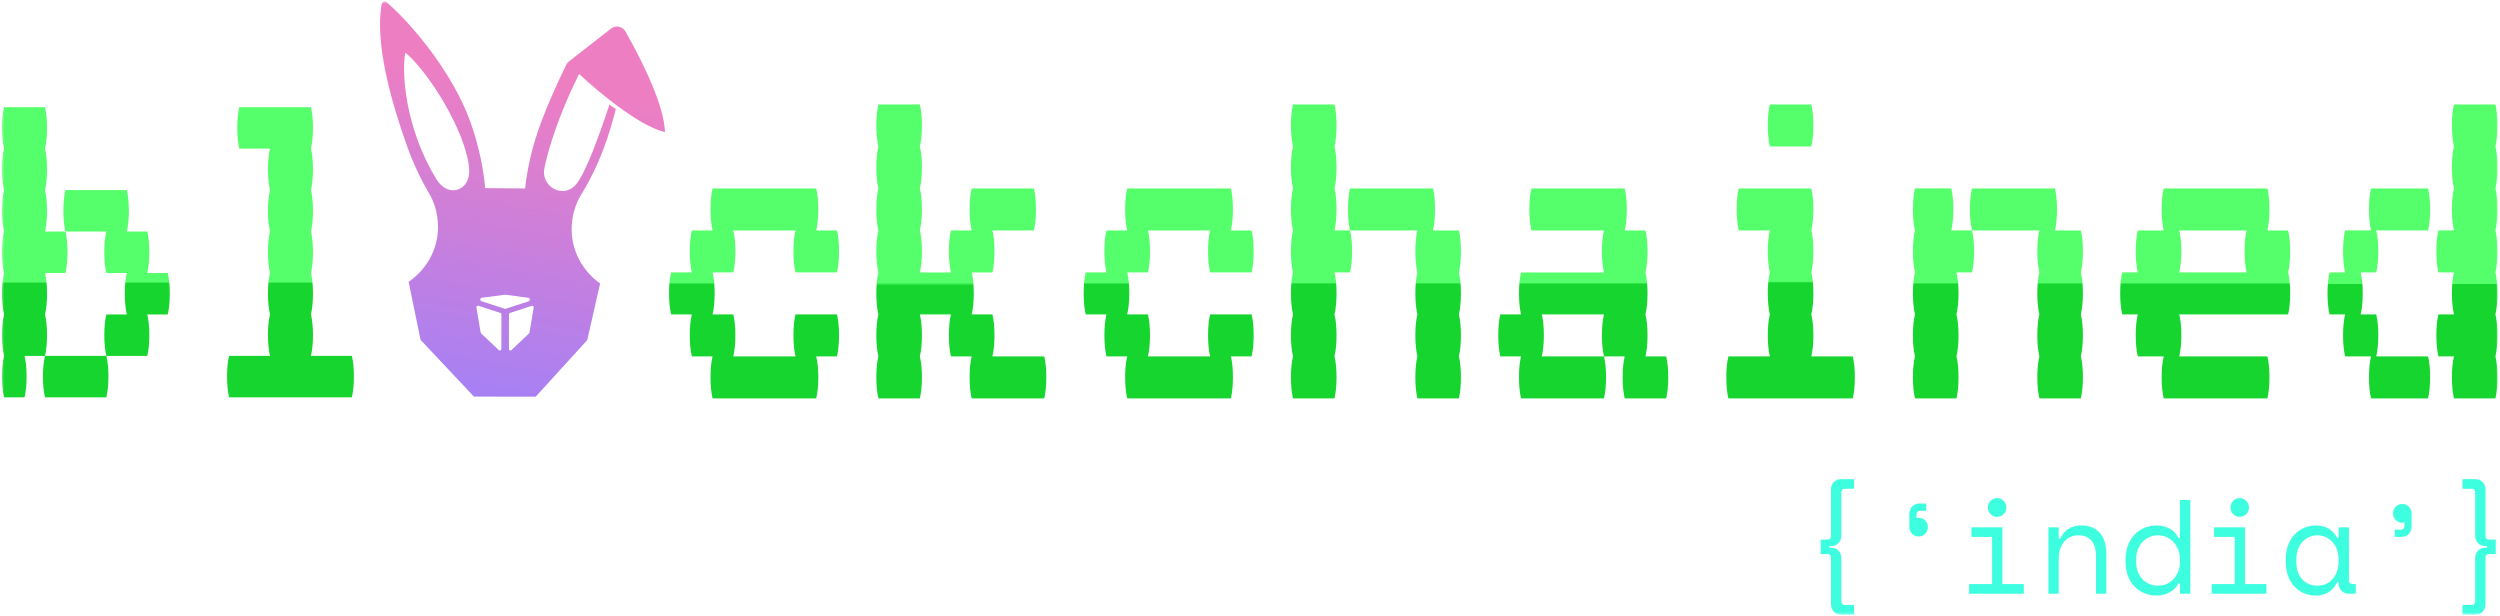 <svg width="280" height="69" viewBox="0 0 280 69" fill="none" xmlns="http://www.w3.org/2000/svg">
<g clip-path="url(#clip0_18236_8564)">
<mask id="mask0_18236_8564" style="mask-type:luminance" maskUnits="userSpaceOnUse" x="0" y="0" width="281" height="69">
<path d="M280.004 0H0.004V69H280.004V0Z" fill="white"/>
</mask>
<g mask="url(#mask0_18236_8564)">
<path d="M93.74 35.215C93.894 35.843 93.972 36.626 93.972 37.566C93.972 38.469 93.894 39.253 93.74 39.918H91.418C91.573 40.546 91.65 41.329 91.65 42.27C91.65 43.172 91.573 43.955 91.418 44.621H79.809C79.653 43.955 79.577 43.171 79.577 42.27C79.577 41.328 79.653 40.546 79.809 39.918H77.487C77.332 39.252 77.255 38.468 77.255 37.566C77.255 36.626 77.332 35.843 77.487 35.215H75.166C75.01 34.548 74.934 33.765 74.934 32.863C74.934 31.923 75.01 31.14 75.166 30.512H77.487C77.332 29.846 77.255 29.062 77.255 28.16C77.255 27.219 77.332 26.436 77.487 25.809H79.809C79.653 25.142 79.577 24.359 79.577 23.457C79.577 22.516 79.653 21.733 79.809 21.106H91.418C91.573 21.733 91.65 22.517 91.65 23.457C91.65 24.36 91.573 25.142 91.418 25.809H93.74C93.894 26.436 93.972 27.22 93.972 28.16C93.972 29.063 93.894 29.846 93.74 30.512H89.097C88.941 29.846 88.865 29.062 88.865 28.16C88.865 27.219 88.941 26.436 89.097 25.809H82.13C82.285 26.436 82.362 27.22 82.362 28.16C82.362 29.063 82.285 29.846 82.13 30.512H79.809C79.963 31.14 80.041 31.923 80.041 32.863C80.041 33.766 79.963 34.55 79.809 35.215H82.13C82.285 35.843 82.362 36.626 82.362 37.566C82.362 38.469 82.285 39.253 82.13 39.918H89.097C88.941 39.252 88.865 38.468 88.865 37.566C88.865 36.626 88.941 35.843 89.097 35.215H93.74Z" fill="url(#paint0_linear_18236_8564)"/>
<path d="M117.187 42.27C117.187 43.173 117.109 43.956 116.955 44.622H108.829C108.673 43.956 108.597 43.172 108.597 42.27C108.597 41.329 108.673 40.547 108.829 39.919H106.507C106.351 39.253 106.275 38.469 106.275 37.567C106.275 36.627 106.351 35.843 106.507 35.216H103.024C103.178 35.843 103.256 36.627 103.256 37.567C103.256 38.47 103.178 39.254 103.024 39.919C103.178 40.547 103.256 41.33 103.256 42.27C103.256 43.173 103.178 43.956 103.024 44.622H98.38C98.225 43.956 98.148 43.172 98.148 42.27C98.148 41.329 98.225 40.547 98.38 39.919C98.225 39.253 98.148 38.469 98.148 37.567C98.148 36.627 98.225 35.843 98.38 35.216C98.225 34.55 98.148 33.766 98.148 32.864C98.148 31.924 98.225 31.14 98.38 30.513C98.225 29.846 98.148 29.063 98.148 28.161C98.148 27.22 98.225 26.437 98.38 25.81C98.225 25.143 98.148 24.36 98.148 23.458C98.148 22.517 98.225 21.734 98.38 21.107C98.225 20.44 98.148 19.657 98.148 18.755C98.148 17.814 98.225 17.031 98.38 16.404C98.225 15.737 98.148 14.954 98.148 14.052C98.148 13.112 98.225 12.328 98.38 11.701H103.024C103.178 12.328 103.256 13.112 103.256 14.052C103.256 14.955 103.178 15.737 103.024 16.404C103.178 17.031 103.256 17.815 103.256 18.755C103.256 19.658 103.178 20.44 103.024 21.107C103.178 21.734 103.256 22.518 103.256 23.458C103.256 24.361 103.178 25.143 103.024 25.81C103.178 26.437 103.256 27.221 103.256 28.161C103.256 29.064 103.178 29.846 103.024 30.513H106.507C106.351 29.846 106.275 29.063 106.275 28.161C106.275 27.22 106.351 26.437 106.507 25.81H108.829C108.673 25.143 108.597 24.36 108.597 23.458C108.597 22.517 108.673 21.734 108.829 21.107H115.795C115.949 21.734 116.027 22.518 116.027 23.458C116.027 24.361 115.949 25.143 115.795 25.81H111.151C111.306 26.437 111.383 27.221 111.383 28.161C111.383 29.064 111.306 29.846 111.151 30.513H108.83C108.984 31.14 109.062 31.924 109.062 32.864C109.062 33.767 108.984 34.551 108.83 35.216H111.151C111.306 35.843 111.383 36.627 111.383 37.567C111.383 38.47 111.306 39.254 111.151 39.919H116.956C117.108 40.547 117.187 41.33 117.187 42.27Z" fill="url(#paint1_linear_18236_8564)"/>
<path d="M140.179 35.215C140.333 35.843 140.411 36.626 140.411 37.566C140.411 38.469 140.333 39.253 140.179 39.918H137.857C138.011 40.546 138.089 41.329 138.089 42.27C138.089 43.172 138.011 43.955 137.857 44.621H126.248C126.092 43.955 126.016 43.171 126.016 42.27C126.016 41.328 126.092 40.546 126.248 39.918H123.925C123.769 39.252 123.693 38.468 123.693 37.566C123.693 36.626 123.769 35.843 123.925 35.215H121.603C121.448 34.548 121.371 33.765 121.371 32.863C121.371 31.923 121.448 31.14 121.603 30.512H123.925C123.769 29.846 123.693 29.062 123.693 28.16C123.693 27.219 123.769 26.436 123.925 25.809H126.246C126.091 25.142 126.014 24.359 126.014 23.457C126.014 22.516 126.091 21.733 126.246 21.106H137.856C138.01 21.733 138.088 22.517 138.088 23.457C138.088 24.36 138.01 25.142 137.856 25.809H140.178C140.332 26.436 140.41 27.22 140.41 28.16C140.41 29.063 140.332 29.846 140.178 30.512H135.534C135.379 29.846 135.302 29.062 135.302 28.16C135.302 27.219 135.379 26.436 135.534 25.809H128.568C128.722 26.436 128.8 27.22 128.8 28.16C128.8 29.063 128.722 29.846 128.568 30.512H126.246C126.401 31.14 126.478 31.923 126.478 32.863C126.478 33.766 126.401 34.55 126.246 35.215H128.568C128.722 35.843 128.8 36.626 128.8 37.566C128.8 38.469 128.722 39.253 128.568 39.918H135.534C135.379 39.252 135.302 38.468 135.302 37.566C135.302 36.626 135.379 35.843 135.534 35.215H140.179Z" fill="url(#paint2_linear_18236_8564)"/>
<path d="M149.461 25.808H151.203C151.357 26.435 151.436 27.219 151.436 28.159C151.436 29.062 151.357 29.844 151.203 30.511H149.461C149.616 31.138 149.693 31.922 149.693 32.862C149.693 33.765 149.616 34.549 149.461 35.214C149.616 35.841 149.693 36.625 149.693 37.565C149.693 38.468 149.616 39.252 149.461 39.917C149.616 40.544 149.693 41.328 149.693 42.268C149.693 43.171 149.616 43.953 149.461 44.62H144.818C144.663 43.953 144.586 43.17 144.586 42.268C144.586 41.327 144.663 40.544 144.818 39.917C144.663 39.25 144.586 38.467 144.586 37.565C144.586 36.625 144.663 35.841 144.818 35.214C144.663 34.547 144.586 33.764 144.586 32.862C144.586 31.922 144.663 31.138 144.818 30.511C144.663 29.844 144.586 29.061 144.586 28.159C144.586 27.218 144.663 26.435 144.818 25.808C144.663 25.141 144.586 24.357 144.586 23.456C144.586 22.515 144.663 21.732 144.818 21.105C144.663 20.438 144.586 19.654 144.586 18.753C144.586 17.812 144.663 17.029 144.818 16.401C144.663 15.735 144.586 14.951 144.586 14.05C144.586 13.11 144.663 12.326 144.818 11.698H149.461C149.616 12.326 149.693 13.11 149.693 14.05C149.693 14.953 149.616 15.735 149.461 16.401C149.616 17.029 149.693 17.813 149.693 18.753C149.693 19.655 149.616 20.438 149.461 21.105C149.616 21.732 149.693 22.516 149.693 23.456C149.693 24.359 149.616 25.142 149.461 25.808ZM163.625 32.863C163.625 33.766 163.548 34.55 163.394 35.215C163.548 35.842 163.625 36.626 163.625 37.566C163.625 38.469 163.548 39.253 163.394 39.918C163.548 40.545 163.625 41.329 163.625 42.27C163.625 43.172 163.548 43.955 163.394 44.621H158.75C158.595 43.955 158.519 43.171 158.519 42.27C158.519 41.328 158.595 40.545 158.75 39.918C158.595 39.252 158.519 38.468 158.519 37.566C158.519 36.626 158.595 35.842 158.75 35.215C158.595 34.549 158.519 33.765 158.519 32.863C158.519 31.923 158.595 31.139 158.75 30.512C158.595 29.846 158.519 29.062 158.519 28.16C158.519 27.219 158.595 26.436 158.75 25.809H151.204C151.049 25.142 150.972 24.359 150.972 23.457C150.972 22.516 151.049 21.733 151.204 21.106H160.493C160.647 21.733 160.724 22.517 160.724 23.457C160.724 24.36 160.647 25.142 160.493 25.809H163.394C163.548 26.436 163.625 27.22 163.625 28.16C163.625 29.063 163.548 29.846 163.394 30.512C163.547 31.139 163.625 31.923 163.625 32.863Z" fill="url(#paint3_linear_18236_8564)"/>
<path d="M186.843 42.27C186.843 43.173 186.766 43.955 186.612 44.622H181.968C181.812 43.955 181.737 43.172 181.737 42.27C181.737 41.329 181.812 40.546 181.968 39.919H179.646C179.491 39.252 179.415 38.468 179.415 37.567C179.415 36.627 179.491 35.843 179.646 35.216H172.68C172.834 35.843 172.913 36.627 172.913 37.567C172.913 38.47 172.834 39.254 172.68 39.919H179.646C179.801 40.546 179.878 41.33 179.878 42.27C179.878 43.173 179.801 43.955 179.646 44.622H170.358C170.204 43.955 170.126 43.172 170.126 42.27C170.126 41.329 170.204 40.546 170.358 39.919H168.036C167.882 39.252 167.805 38.468 167.805 37.567C167.805 36.627 167.882 35.843 168.036 35.216H170.358C170.204 34.549 170.126 33.766 170.126 32.864C170.126 31.924 170.204 31.14 170.358 30.513H179.646C179.491 29.846 179.415 29.062 179.415 28.161C179.415 27.22 179.491 26.437 179.646 25.809H171.52C171.364 25.143 171.287 24.359 171.287 23.458C171.287 22.517 171.364 21.734 171.52 21.106H181.97C182.124 21.734 182.201 22.518 182.201 23.458C182.201 24.361 182.124 25.143 181.97 25.809H184.291C184.446 26.437 184.523 27.221 184.523 28.161C184.523 29.064 184.446 29.846 184.291 30.513C184.446 31.14 184.523 31.924 184.523 32.864C184.523 33.767 184.446 34.551 184.291 35.216C184.446 35.843 184.523 36.627 184.523 37.567C184.523 38.47 184.446 39.254 184.291 39.919H186.613C186.766 40.546 186.843 41.33 186.843 42.27Z" fill="url(#paint4_linear_18236_8564)"/>
<path d="M207.743 42.271C207.743 43.173 207.665 43.956 207.511 44.622H193.579C193.425 43.956 193.348 43.172 193.348 42.271C193.348 41.329 193.425 40.547 193.579 39.919H198.223C198.068 39.253 197.991 38.469 197.991 37.568C197.991 36.627 198.068 35.844 198.223 35.216C198.068 34.55 197.991 33.766 197.991 32.864C197.991 31.924 198.068 31.141 198.223 30.513C198.068 29.847 197.991 29.063 197.991 28.162C197.991 27.22 198.068 26.438 198.223 25.81H194.74C194.584 25.144 194.509 24.36 194.509 23.458C194.509 22.517 194.586 21.735 194.74 21.107H202.866C203.021 21.735 203.099 22.518 203.099 23.458C203.099 24.361 203.021 25.144 202.866 25.81C203.021 26.438 203.099 27.221 203.099 28.162C203.099 29.064 203.021 29.847 202.866 30.513C203.021 31.141 203.099 31.924 203.099 32.864C203.099 33.767 203.021 34.551 202.866 35.216C203.021 35.844 203.099 36.627 203.099 37.568C203.099 38.47 203.021 39.254 202.866 39.919H207.511C207.664 40.547 207.743 41.331 207.743 42.271ZM198.223 16.401C198.068 15.735 197.991 14.951 197.991 14.05C197.991 13.11 198.068 12.326 198.223 11.698H202.866C203.021 12.326 203.099 13.11 203.099 14.05C203.099 14.953 203.021 15.735 202.866 16.401H198.223Z" fill="url(#paint5_linear_18236_8564)"/>
<path d="M218.541 25.807H220.863C221.018 26.435 221.096 27.219 221.096 28.159C221.096 29.061 221.018 29.844 220.863 30.51H219.123C219.277 31.138 219.354 31.922 219.354 32.862C219.354 33.764 219.277 34.548 219.123 35.213C219.277 35.841 219.354 36.625 219.354 37.565C219.354 38.468 219.277 39.252 219.123 39.916C219.277 40.544 219.354 41.328 219.354 42.268C219.354 43.171 219.277 43.953 219.123 44.62H214.478C214.322 43.953 214.246 43.169 214.246 42.268C214.246 41.327 214.322 40.544 214.478 39.916C214.322 39.25 214.246 38.466 214.246 37.565C214.246 36.625 214.322 35.841 214.478 35.213C214.322 34.547 214.246 33.763 214.246 32.862C214.246 31.922 214.322 31.138 214.478 30.51C214.322 29.844 214.246 29.06 214.246 28.159C214.246 27.218 214.322 26.435 214.478 25.807C214.322 25.141 214.246 24.357 214.246 23.456C214.246 22.515 214.322 21.732 214.478 21.104H218.541C218.696 21.732 218.773 22.516 218.773 23.456C218.775 24.358 218.696 25.142 218.541 25.807ZM233.286 32.863C233.286 33.766 233.209 34.55 233.055 35.215C233.209 35.842 233.286 36.626 233.286 37.566C233.286 38.469 233.209 39.252 233.055 39.918C233.209 40.545 233.286 41.329 233.286 42.269C233.286 43.172 233.209 43.955 233.055 44.621H228.411C228.255 43.955 228.18 43.171 228.18 42.269C228.18 41.328 228.255 40.545 228.411 39.918C228.255 39.251 228.18 38.468 228.18 37.566C228.18 36.626 228.255 35.842 228.411 35.215C228.255 34.548 228.18 33.764 228.18 32.863C228.18 31.923 228.255 31.139 228.411 30.512C228.255 29.845 228.18 29.061 228.18 28.16C228.18 27.219 228.255 26.436 228.411 25.809H220.865C220.71 25.142 220.633 24.358 220.633 23.457C220.633 22.516 220.71 21.733 220.865 21.105H230.153C230.308 21.733 230.385 22.517 230.385 23.457C230.385 24.36 230.308 25.142 230.153 25.809H233.056C233.21 26.436 233.288 27.22 233.288 28.16C233.288 29.063 233.21 29.845 233.056 30.512C233.209 31.139 233.286 31.923 233.286 32.863Z" fill="url(#paint6_linear_18236_8564)"/>
<path d="M256.269 30.512C256.424 31.14 256.501 31.923 256.501 32.863C256.501 33.766 256.424 34.55 256.269 35.215H244.078C244.232 35.843 244.311 36.626 244.311 37.566C244.311 38.469 244.232 39.253 244.078 39.918H253.946C254.101 40.546 254.178 41.329 254.178 42.27C254.178 43.172 254.101 43.955 253.946 44.621H242.337C242.182 43.955 242.104 43.171 242.104 42.27C242.104 41.328 242.182 40.546 242.337 39.918H239.435C239.279 39.252 239.201 38.468 239.201 37.566C239.201 36.626 239.279 35.843 239.435 35.215H237.693C237.537 34.548 237.461 33.765 237.461 32.863C237.461 31.923 237.537 31.14 237.693 30.512H239.435C239.279 29.846 239.201 29.062 239.201 28.16C239.201 27.219 239.279 26.436 239.435 25.809H242.337C242.182 25.142 242.104 24.359 242.104 23.457C242.104 22.516 242.182 21.733 242.337 21.106H253.946C254.101 21.733 254.178 22.517 254.178 23.457C254.178 24.36 254.101 25.142 253.946 25.809H256.268C256.422 26.436 256.499 27.22 256.499 28.16C256.501 29.062 256.424 29.846 256.269 30.512ZM251.393 28.16C251.393 27.219 251.468 26.436 251.624 25.809H244.078C244.232 26.436 244.311 27.22 244.311 28.16C244.311 29.063 244.232 29.846 244.078 30.512H251.624C251.47 29.846 251.393 29.062 251.393 28.16Z" fill="url(#paint7_linear_18236_8564)"/>
<path d="M271.942 25.808H266.137C266.292 26.435 266.369 27.219 266.369 28.159C266.369 29.062 266.292 29.844 266.137 30.511H264.395C264.55 31.138 264.627 31.922 264.627 32.862C264.627 33.765 264.55 34.549 264.395 35.214H266.137C266.292 35.841 266.369 36.625 266.369 37.565C266.369 38.468 266.292 39.252 266.137 39.917H271.942C272.096 40.544 272.173 41.328 272.173 42.268C272.173 43.171 272.096 43.953 271.942 44.62H265.556C265.402 43.953 265.325 43.17 265.325 42.268C265.325 41.327 265.402 40.544 265.556 39.917H262.653C262.499 39.25 262.422 38.467 262.422 37.565C262.422 36.625 262.499 35.841 262.653 35.214H260.913C260.757 34.547 260.68 33.764 260.68 32.862C260.68 31.922 260.757 31.138 260.913 30.511H262.653C262.499 29.844 262.422 29.061 262.422 28.159C262.422 27.218 262.499 26.435 262.653 25.808H265.556C265.402 25.141 265.325 24.357 265.325 23.456C265.325 22.515 265.402 21.732 265.556 21.105H271.942C272.096 21.732 272.173 22.516 272.173 23.456C272.173 24.359 272.096 25.142 271.942 25.808ZM279.72 18.753C279.72 19.655 279.643 20.438 279.488 21.105C279.643 21.732 279.72 22.516 279.72 23.456C279.72 24.359 279.643 25.141 279.488 25.808C279.643 26.435 279.72 27.219 279.72 28.159C279.72 29.062 279.643 29.844 279.488 30.511C279.643 31.138 279.72 31.922 279.72 32.862C279.72 33.765 279.643 34.549 279.488 35.214C279.643 35.841 279.72 36.625 279.72 37.565C279.72 38.468 279.643 39.252 279.488 39.917C279.643 40.544 279.72 41.328 279.72 42.268C279.72 43.171 279.643 43.953 279.488 44.62H274.845C274.689 43.953 274.613 43.17 274.613 42.268C274.613 41.327 274.689 40.544 274.845 39.917H273.103C272.948 39.25 272.871 38.467 272.871 37.565C272.871 36.625 272.948 35.841 273.103 35.214H274.845C274.689 34.547 274.613 33.764 274.613 32.862C274.613 31.922 274.689 31.138 274.845 30.511H273.103C272.948 29.844 272.871 29.061 272.871 28.159C272.871 27.218 272.948 26.435 273.103 25.808H274.845C274.689 25.141 274.613 24.357 274.613 23.456C274.613 22.515 274.689 21.732 274.845 21.105C274.689 20.438 274.613 19.654 274.613 18.753C274.613 17.812 274.689 17.029 274.845 16.401C274.689 15.735 274.613 14.951 274.613 14.05C274.613 13.11 274.689 12.326 274.845 11.698H279.488C279.643 12.326 279.72 13.11 279.72 14.05C279.72 14.953 279.643 15.735 279.488 16.401C279.643 17.028 279.72 17.812 279.72 18.753Z" fill="url(#paint8_linear_18236_8564)"/>
<path d="M5.268 37.54C5.268 38.43 5.192 39.203 5.039 39.861H2.748C2.9 40.48 2.978 41.253 2.978 42.182C2.978 43.073 2.901 43.846 2.748 44.503H0.456C0.303 43.847 0.227 43.073 0.227 42.182C0.227 41.254 0.303 40.481 0.456 39.861C0.303 39.203 0.227 38.43 0.227 37.54C0.227 36.612 0.303 35.839 0.456 35.218C0.303 34.562 0.227 33.788 0.227 32.897C0.227 31.969 0.303 31.196 0.456 30.576C0.303 29.919 0.227 29.145 0.227 28.255C0.227 27.327 0.303 26.554 0.456 25.933C0.303 25.276 0.227 24.503 0.227 23.612C0.227 22.684 0.303 21.911 0.456 21.291C0.303 20.634 0.227 19.86 0.227 18.97C0.227 18.042 0.303 17.269 0.456 16.648C0.303 15.992 0.227 15.218 0.227 14.327C0.227 13.399 0.303 12.626 0.456 12.006H5.039C5.19 12.625 5.268 13.398 5.268 14.327C5.268 15.218 5.192 15.991 5.039 16.648C5.19 17.268 5.268 18.041 5.268 18.97C5.268 19.86 5.192 20.633 5.039 21.291C5.19 21.91 5.268 22.683 5.268 23.612C5.268 24.503 5.192 25.276 5.039 25.933H7.33C7.482 26.552 7.56 27.326 7.56 28.255C7.56 29.145 7.483 29.918 7.33 30.576H5.04C5.192 31.195 5.269 31.968 5.269 32.897C5.269 33.788 5.193 34.561 5.04 35.218C5.192 35.838 5.268 36.61 5.268 37.54ZM5.04 39.86H11.914C12.066 40.479 12.143 41.252 12.143 42.181C12.143 43.071 12.067 43.844 11.914 44.502H5.04C4.887 43.846 4.81 43.071 4.81 42.181C4.81 41.253 4.887 40.479 5.04 39.86ZM18.787 35.218H16.495C16.647 35.838 16.724 36.61 16.724 37.54C16.724 38.43 16.648 39.203 16.495 39.861H11.913C11.759 39.203 11.683 38.43 11.683 37.54C11.683 36.612 11.759 35.839 11.913 35.218H14.204C14.051 34.562 13.975 33.788 13.975 32.897C13.975 31.969 14.051 31.196 14.204 30.576H11.913C11.759 29.919 11.683 29.145 11.683 28.255C11.683 27.327 11.759 26.554 11.913 25.933H7.33C7.177 25.276 7.101 24.503 7.101 23.612C7.101 22.684 7.177 21.911 7.33 21.291H14.204C14.356 21.91 14.434 22.683 14.434 23.612C14.434 24.503 14.357 25.276 14.204 25.933H16.496C16.648 26.552 16.726 27.326 16.726 28.255C16.726 29.145 16.649 29.918 16.496 30.576H18.788C18.94 31.195 19.017 31.968 19.017 32.897C19.015 33.788 18.939 34.562 18.787 35.218Z" fill="url(#paint9_linear_18236_8564)"/>
<path d="M39.636 42.181C39.636 43.071 39.559 43.844 39.406 44.502H25.659C25.506 43.845 25.43 43.071 25.43 42.181C25.43 41.253 25.506 40.48 25.659 39.859H30.242C30.089 39.202 30.012 38.429 30.012 37.538C30.012 36.61 30.089 35.837 30.242 35.217C30.089 34.56 30.012 33.786 30.012 32.896C30.012 31.968 30.089 31.195 30.242 30.575C30.089 29.918 30.012 29.144 30.012 28.253C30.012 27.325 30.089 26.552 30.242 25.932C30.089 25.274 30.012 24.501 30.012 23.611C30.012 22.683 30.089 21.91 30.242 21.29C30.089 20.633 30.012 19.859 30.012 18.968C30.012 18.04 30.089 17.267 30.242 16.647H26.805C26.652 15.991 26.576 15.216 26.576 14.326C26.576 13.398 26.652 12.625 26.805 12.005H34.824C34.976 12.624 35.054 13.397 35.054 14.326C35.054 15.216 34.977 15.989 34.824 16.647C34.976 17.266 35.054 18.039 35.054 18.968C35.054 19.859 34.977 20.632 34.824 21.29C34.976 21.909 35.054 22.682 35.054 23.611C35.054 24.501 34.977 25.274 34.824 25.932C34.976 26.551 35.054 27.324 35.054 28.253C35.054 29.144 34.977 29.917 34.824 30.575C34.976 31.194 35.054 31.967 35.054 32.896C35.054 33.786 34.977 34.559 34.824 35.217C34.976 35.836 35.054 36.609 35.054 37.538C35.054 38.429 34.977 39.202 34.824 39.859H39.406C39.559 40.479 39.636 41.253 39.636 42.181Z" fill="url(#paint10_linear_18236_8564)"/>
<path d="M205.071 54.83C205.071 54.491 205.177 54.211 205.389 53.991C205.601 53.772 205.875 53.661 206.211 53.661H207.647V54.741H206.626C206.359 54.741 206.226 54.891 206.226 55.19V59.988C206.226 60.328 206.119 60.608 205.908 60.828C205.695 61.048 205.416 61.157 205.071 61.157H204.893V61.337H205.071C205.418 61.337 205.696 61.448 205.908 61.667C206.119 61.888 206.226 62.167 206.226 62.507V67.304C206.226 67.605 206.359 67.754 206.626 67.754H207.647V68.833H206.211C205.875 68.833 205.603 68.723 205.389 68.504C205.177 68.283 205.071 68.003 205.071 67.664V62.491C205.071 62.201 204.938 62.056 204.672 62.056H203.918V60.436H204.672C204.938 60.436 205.071 60.291 205.071 60.001V54.83Z" fill="#3DFFE0"/>
<path d="M220.539 65.415H223.114V60.138H220.804V59.058H224.268V65.415H226.667V66.495H220.539V65.415ZM222.641 56.839C222.641 56.549 222.741 56.302 222.944 56.096C223.147 55.891 223.391 55.788 223.678 55.788C223.964 55.788 224.208 55.891 224.411 56.096C224.613 56.301 224.715 56.548 224.715 56.839C224.715 57.128 224.613 57.377 224.411 57.581C224.209 57.786 223.964 57.889 223.678 57.889C223.392 57.889 223.147 57.786 222.944 57.581C222.743 57.377 222.641 57.13 222.641 56.839Z" fill="#3DFFE0"/>
<path d="M230.577 66.495H229.422V59.059H230.577V60.319H230.754C231.206 59.34 231.998 58.849 233.121 58.849C233.97 58.849 234.647 59.117 235.151 59.651C235.655 60.185 235.904 60.989 235.904 62.057V66.495H234.751V62.297C234.751 61.517 234.578 60.933 234.233 60.543C233.887 60.153 233.418 59.958 232.826 59.958C232.125 59.958 231.576 60.2 231.176 60.685C230.776 61.169 230.577 61.816 230.577 62.627V66.495Z" fill="#3DFFE0"/>
<path d="M244.16 65.356H243.982C243.864 65.586 243.712 65.786 243.531 65.956C243.348 66.125 243.151 66.266 242.939 66.375C242.726 66.485 242.503 66.567 242.266 66.622C242.029 66.677 241.801 66.704 241.584 66.704C241.091 66.704 240.632 66.62 240.209 66.45C239.783 66.28 239.413 66.036 239.092 65.716C238.771 65.396 238.518 64.999 238.336 64.524C238.153 64.049 238.062 63.507 238.062 62.897V62.657C238.062 62.057 238.156 61.52 238.344 61.045C238.532 60.571 238.783 60.171 239.098 59.846C239.414 59.521 239.783 59.274 240.209 59.103C240.632 58.934 241.082 58.849 241.556 58.849C242.058 58.849 242.53 58.962 242.969 59.186C243.408 59.411 243.747 59.758 243.983 60.228H244.162V56H245.315V66.495H244.162V65.356H244.16ZM241.704 65.596C242.049 65.596 242.37 65.531 242.665 65.401C242.962 65.271 243.221 65.086 243.443 64.846C243.666 64.606 243.84 64.319 243.968 63.983C244.095 63.649 244.16 63.276 244.16 62.866V62.686C244.16 62.286 244.095 61.919 243.968 61.583C243.84 61.249 243.664 60.961 243.443 60.721C243.221 60.481 242.959 60.293 242.658 60.159C242.356 60.024 242.039 59.956 241.704 59.956C241.357 59.956 241.035 60.022 240.734 60.151C240.433 60.281 240.171 60.466 239.948 60.706C239.726 60.946 239.555 61.231 239.431 61.56C239.308 61.89 239.246 62.256 239.246 62.654V62.894C239.246 63.313 239.307 63.689 239.431 64.018C239.555 64.348 239.726 64.63 239.948 64.865C240.171 65.1 240.43 65.28 240.726 65.406C241.023 65.533 241.348 65.596 241.704 65.596Z" fill="#3DFFE0"/>
<path d="M247.711 65.415H250.287V60.138H247.977V59.058H251.44V65.415H253.839V66.495H247.711V65.415ZM249.813 56.839C249.813 56.549 249.915 56.302 250.117 56.096C250.32 55.891 250.564 55.788 250.851 55.788C251.136 55.788 251.381 55.891 251.584 56.096C251.787 56.301 251.888 56.548 251.888 56.839C251.888 57.128 251.787 57.377 251.584 57.581C251.381 57.786 251.138 57.889 250.851 57.889C250.565 57.889 250.32 57.786 250.117 57.581C249.915 57.377 249.813 57.13 249.813 56.839Z" fill="#3DFFE0"/>
<path d="M261.926 65.236H261.748C261.512 65.737 261.183 66.106 260.764 66.346C260.345 66.586 259.903 66.706 259.438 66.706C258.955 66.706 258.506 66.623 258.091 66.459C257.678 66.294 257.315 66.049 257.003 65.725C256.693 65.4 256.449 65.002 256.27 64.532C256.092 64.062 256.004 63.518 256.004 62.898V62.658C256.004 62.049 256.092 61.508 256.27 61.038C256.449 60.568 256.693 60.171 257.003 59.846C257.315 59.522 257.676 59.274 258.091 59.104C258.507 58.934 258.946 58.849 259.409 58.849C259.912 58.849 260.367 58.962 260.778 59.186C261.188 59.411 261.512 59.758 261.748 60.228H261.926V59.059H263.081V64.966C263.081 65.266 263.213 65.415 263.481 65.415H263.85V66.495H263.064C262.728 66.495 262.455 66.385 262.244 66.165C262.031 65.946 261.925 65.666 261.925 65.326V65.236H261.926ZM259.558 65.596C259.904 65.596 260.222 65.531 260.513 65.401C260.803 65.271 261.053 65.086 261.26 64.846C261.468 64.606 261.63 64.319 261.748 63.983C261.867 63.649 261.926 63.276 261.926 62.867V62.686C261.926 62.286 261.867 61.919 261.748 61.584C261.63 61.249 261.465 60.961 261.251 60.721C261.039 60.481 260.788 60.293 260.498 60.159C260.207 60.024 259.894 59.956 259.558 59.956C259.211 59.956 258.896 60.022 258.61 60.152C258.324 60.281 258.074 60.464 257.862 60.699C257.649 60.934 257.484 61.219 257.366 61.553C257.248 61.889 257.187 62.256 257.187 62.656V62.896C257.187 63.745 257.407 64.407 257.846 64.882C258.286 65.359 258.857 65.596 259.558 65.596Z" fill="#3DFFE0"/>
<path d="M278.371 60.003C278.371 60.293 278.505 60.438 278.771 60.438H279.526V62.058H278.771C278.505 62.058 278.371 62.203 278.371 62.493V67.666C278.371 68.005 278.265 68.285 278.054 68.506C277.84 68.725 277.566 68.835 277.232 68.835H275.797V67.756H276.819C277.085 67.756 277.218 67.606 277.218 67.306V62.509C277.218 62.17 277.324 61.89 277.536 61.669C277.748 61.45 278.026 61.34 278.371 61.34H278.55V61.159H278.371C278.026 61.159 277.748 61.049 277.536 60.83C277.324 60.61 277.218 60.329 277.218 59.99V55.193C277.218 54.893 277.085 54.743 276.819 54.743H275.797V53.664H277.232C277.566 53.664 277.84 53.774 278.054 53.993C278.265 54.214 278.371 54.494 278.371 54.833V60.003Z" fill="#3DFFE0"/>
<path d="M215.921 59.038C215.921 59.328 215.82 59.576 215.618 59.781C215.416 59.986 215.172 60.088 214.884 60.088C214.598 60.088 214.353 59.986 214.152 59.781C213.949 59.576 213.848 59.329 213.848 59.038V57.569C213.848 57.229 213.954 56.949 214.165 56.729C214.377 56.51 214.651 56.399 214.987 56.399H215.743V57.209H215.046C214.78 57.209 214.647 57.359 214.647 57.658V58.032C214.716 58.002 214.8 57.988 214.898 57.988C215.173 57.988 215.414 58.091 215.615 58.295C215.82 58.5 215.921 58.748 215.921 59.038Z" fill="#3DFFE0"/>
<path d="M268.023 57.495C268.023 57.205 268.125 56.957 268.328 56.752C268.529 56.547 268.773 56.444 269.06 56.444C269.346 56.444 269.591 56.547 269.794 56.752C269.996 56.957 270.097 57.204 270.097 57.495V58.964C270.097 59.303 269.991 59.583 269.779 59.804C269.567 60.023 269.293 60.133 268.957 60.133H268.204V59.324H268.898C269.166 59.324 269.298 59.174 269.298 58.875V58.5C269.23 58.531 269.145 58.545 269.047 58.545C268.771 58.545 268.532 58.442 268.329 58.237C268.125 58.031 268.023 57.784 268.023 57.495Z" fill="#3DFFE0"/>
<path d="M70.056 3.533C69.722 2.944 68.963 2.79 68.436 3.201L63.737 6.869C63.601 6.975 63.491 7.11 63.415 7.265C62.265 9.61 61.269 11.916 60.591 13.728C59.651 16.238 59.067 18.744 58.81 21.109L54.342 21.071C54.128 18.701 53.585 16.185 52.684 13.659C50.863 8.539 46.572 3.114 43.336 0.273C43.119 0.082 42.793 0.205 42.741 0.492C41.985 4.839 43.76 11.226 45.582 16.342C46.271 18.276 47.114 20.059 48.061 21.665C48.579 22.541 48.892 23.527 49.005 24.545L49.009 24.572L49.014 24.648C49.312 27.334 48.08 29.964 45.769 31.568L47.102 38.063L53.08 44.42L59.998 44.428L65.772 38.092L67.212 31.758C64.93 30.114 63.741 27.462 64.083 24.783L64.091 24.706V24.68C64.223 23.664 64.552 22.683 65.085 21.817C66.058 20.227 66.931 18.46 67.649 16.537C68.103 15.327 68.558 13.832 68.979 12.205C68.74 12.061 68.498 11.897 68.253 11.723C67.258 14.754 65.506 19.716 64.392 20.792C64.375 20.809 64.36 20.825 64.344 20.84C62.885 22.224 60.559 20.823 60.975 18.827C61.402 16.788 62.092 14.723 62.795 12.927C63.498 11.128 64.213 9.602 64.685 8.642L64.861 8.288C66.244 9.561 67.687 10.775 69.078 11.807C69.584 12.184 70.085 12.537 70.569 12.858C72.057 13.848 73.414 14.553 74.473 14.793C74.408 12.121 72.399 7.668 70.056 3.533ZM51.346 21.197C50.371 21.562 49.441 20.991 48.887 20.087C45.27 14.19 44.987 7.835 45.399 5.888C48.047 8.1 52.085 14.637 52.532 18.692C52.65 19.767 52.332 20.827 51.346 21.197ZM56.151 39.088C56.151 39.238 55.977 39.316 55.871 39.215L53.884 37.337C53.857 37.312 53.839 37.278 53.832 37.24L53.358 34.437C53.336 34.31 53.454 34.203 53.573 34.242L56.038 35.046C56.108 35.069 56.156 35.136 56.154 35.211L56.151 39.088ZM56.531 34.58L53.927 33.736C53.729 33.671 53.754 33.373 53.961 33.347L56.567 33.007C56.584 33.005 56.599 33.005 56.616 33.009L59.177 33.353C59.382 33.381 59.408 33.678 59.21 33.743L56.647 34.58C56.61 34.592 56.569 34.592 56.531 34.58ZM59.301 37.248C59.295 37.285 59.276 37.319 59.25 37.345L57.28 39.214C57.172 39.316 56.999 39.238 57 39.087L57.005 35.212C57.005 35.137 57.053 35.071 57.121 35.049L59.559 34.252C59.678 34.213 59.795 34.317 59.774 34.446L59.301 37.248Z" fill="url(#paint11_linear_18236_8564)"/>
</g>
</g>
<defs>
<linearGradient id="paint0_linear_18236_8564" x1="84.452" y1="44.623" x2="84.452" y2="21.105" gradientUnits="userSpaceOnUse">
<stop offset="0.545" stop-color="#16D52E"/>
<stop offset="0.55" stop-color="#55FF6B"/>
</linearGradient>
<linearGradient id="paint1_linear_18236_8564" x1="107.667" y1="44.622" x2="107.667" y2="11.697" gradientUnits="userSpaceOnUse">
<stop offset="0.384" stop-color="#16D52E"/>
<stop offset="0.394" stop-color="#55FF6B"/>
</linearGradient>
<linearGradient id="paint2_linear_18236_8564" x1="130.89" y1="44.623" x2="130.89" y2="21.105" gradientUnits="userSpaceOnUse">
<stop offset="0.545" stop-color="#16D52E"/>
<stop offset="0.55" stop-color="#55FF6B"/>
</linearGradient>
<linearGradient id="paint3_linear_18236_8564" x1="154.105" y1="44.623" x2="154.105" y2="11.697" gradientUnits="userSpaceOnUse">
<stop offset="0.389" stop-color="#16D52E"/>
<stop offset="0.394" stop-color="#55FF6B"/>
</linearGradient>
<linearGradient id="paint4_linear_18236_8564" x1="177.323" y1="44.622" x2="177.323" y2="21.104" gradientUnits="userSpaceOnUse">
<stop offset="0.545" stop-color="#16D52E"/>
<stop offset="0.55" stop-color="#55FF6B"/>
</linearGradient>
<linearGradient id="paint5_linear_18236_8564" x1="200.544" y1="44.623" x2="200.544" y2="11.697" gradientUnits="userSpaceOnUse">
<stop offset="0.393" stop-color="#16D52E"/>
<stop offset="0.398" stop-color="#55FF6B"/>
</linearGradient>
<linearGradient id="paint6_linear_18236_8564" x1="223.766" y1="44.622" x2="223.766" y2="21.104" gradientUnits="userSpaceOnUse">
<stop offset="0.545" stop-color="#16D52E"/>
<stop offset="0.55" stop-color="#55FF6B"/>
</linearGradient>
<linearGradient id="paint7_linear_18236_8564" x1="246.981" y1="44.623" x2="246.981" y2="21.105" gradientUnits="userSpaceOnUse">
<stop offset="0.545" stop-color="#16D52E"/>
<stop offset="0.55" stop-color="#55FF6B"/>
</linearGradient>
<linearGradient id="paint8_linear_18236_8564" x1="270.2" y1="44.623" x2="270.2" y2="11.697" gradientUnits="userSpaceOnUse">
<stop offset="0.389" stop-color="#16D52E"/>
<stop offset="0.389" stop-color="#55FF6B"/>
</linearGradient>
<linearGradient id="paint9_linear_18236_8564" x1="9.622" y1="44.501" x2="9.622" y2="12.012" gradientUnits="userSpaceOnUse">
<stop offset="0.393" stop-color="#16D52E"/>
<stop offset="0.398" stop-color="#55FF6B"/>
</linearGradient>
<linearGradient id="paint10_linear_18236_8564" x1="32.533" y1="44.501" x2="32.533" y2="12.011" gradientUnits="userSpaceOnUse">
<stop offset="0.393" stop-color="#16D52E"/>
<stop offset="0.398" stop-color="#55FF6B"/>
</linearGradient>
<linearGradient id="paint11_linear_18236_8564" x1="52.23" y1="44.267" x2="59.902" y2="1.31" gradientUnits="userSpaceOnUse">
<stop offset="0.009" stop-color="#A780F4"/>
<stop offset="0.827" stop-color="#EE7EC2"/>
</linearGradient>
<clipPath id="clip0_18236_8564">
<rect width="280" height="69" fill="white"/>
</clipPath>
</defs>
</svg>
